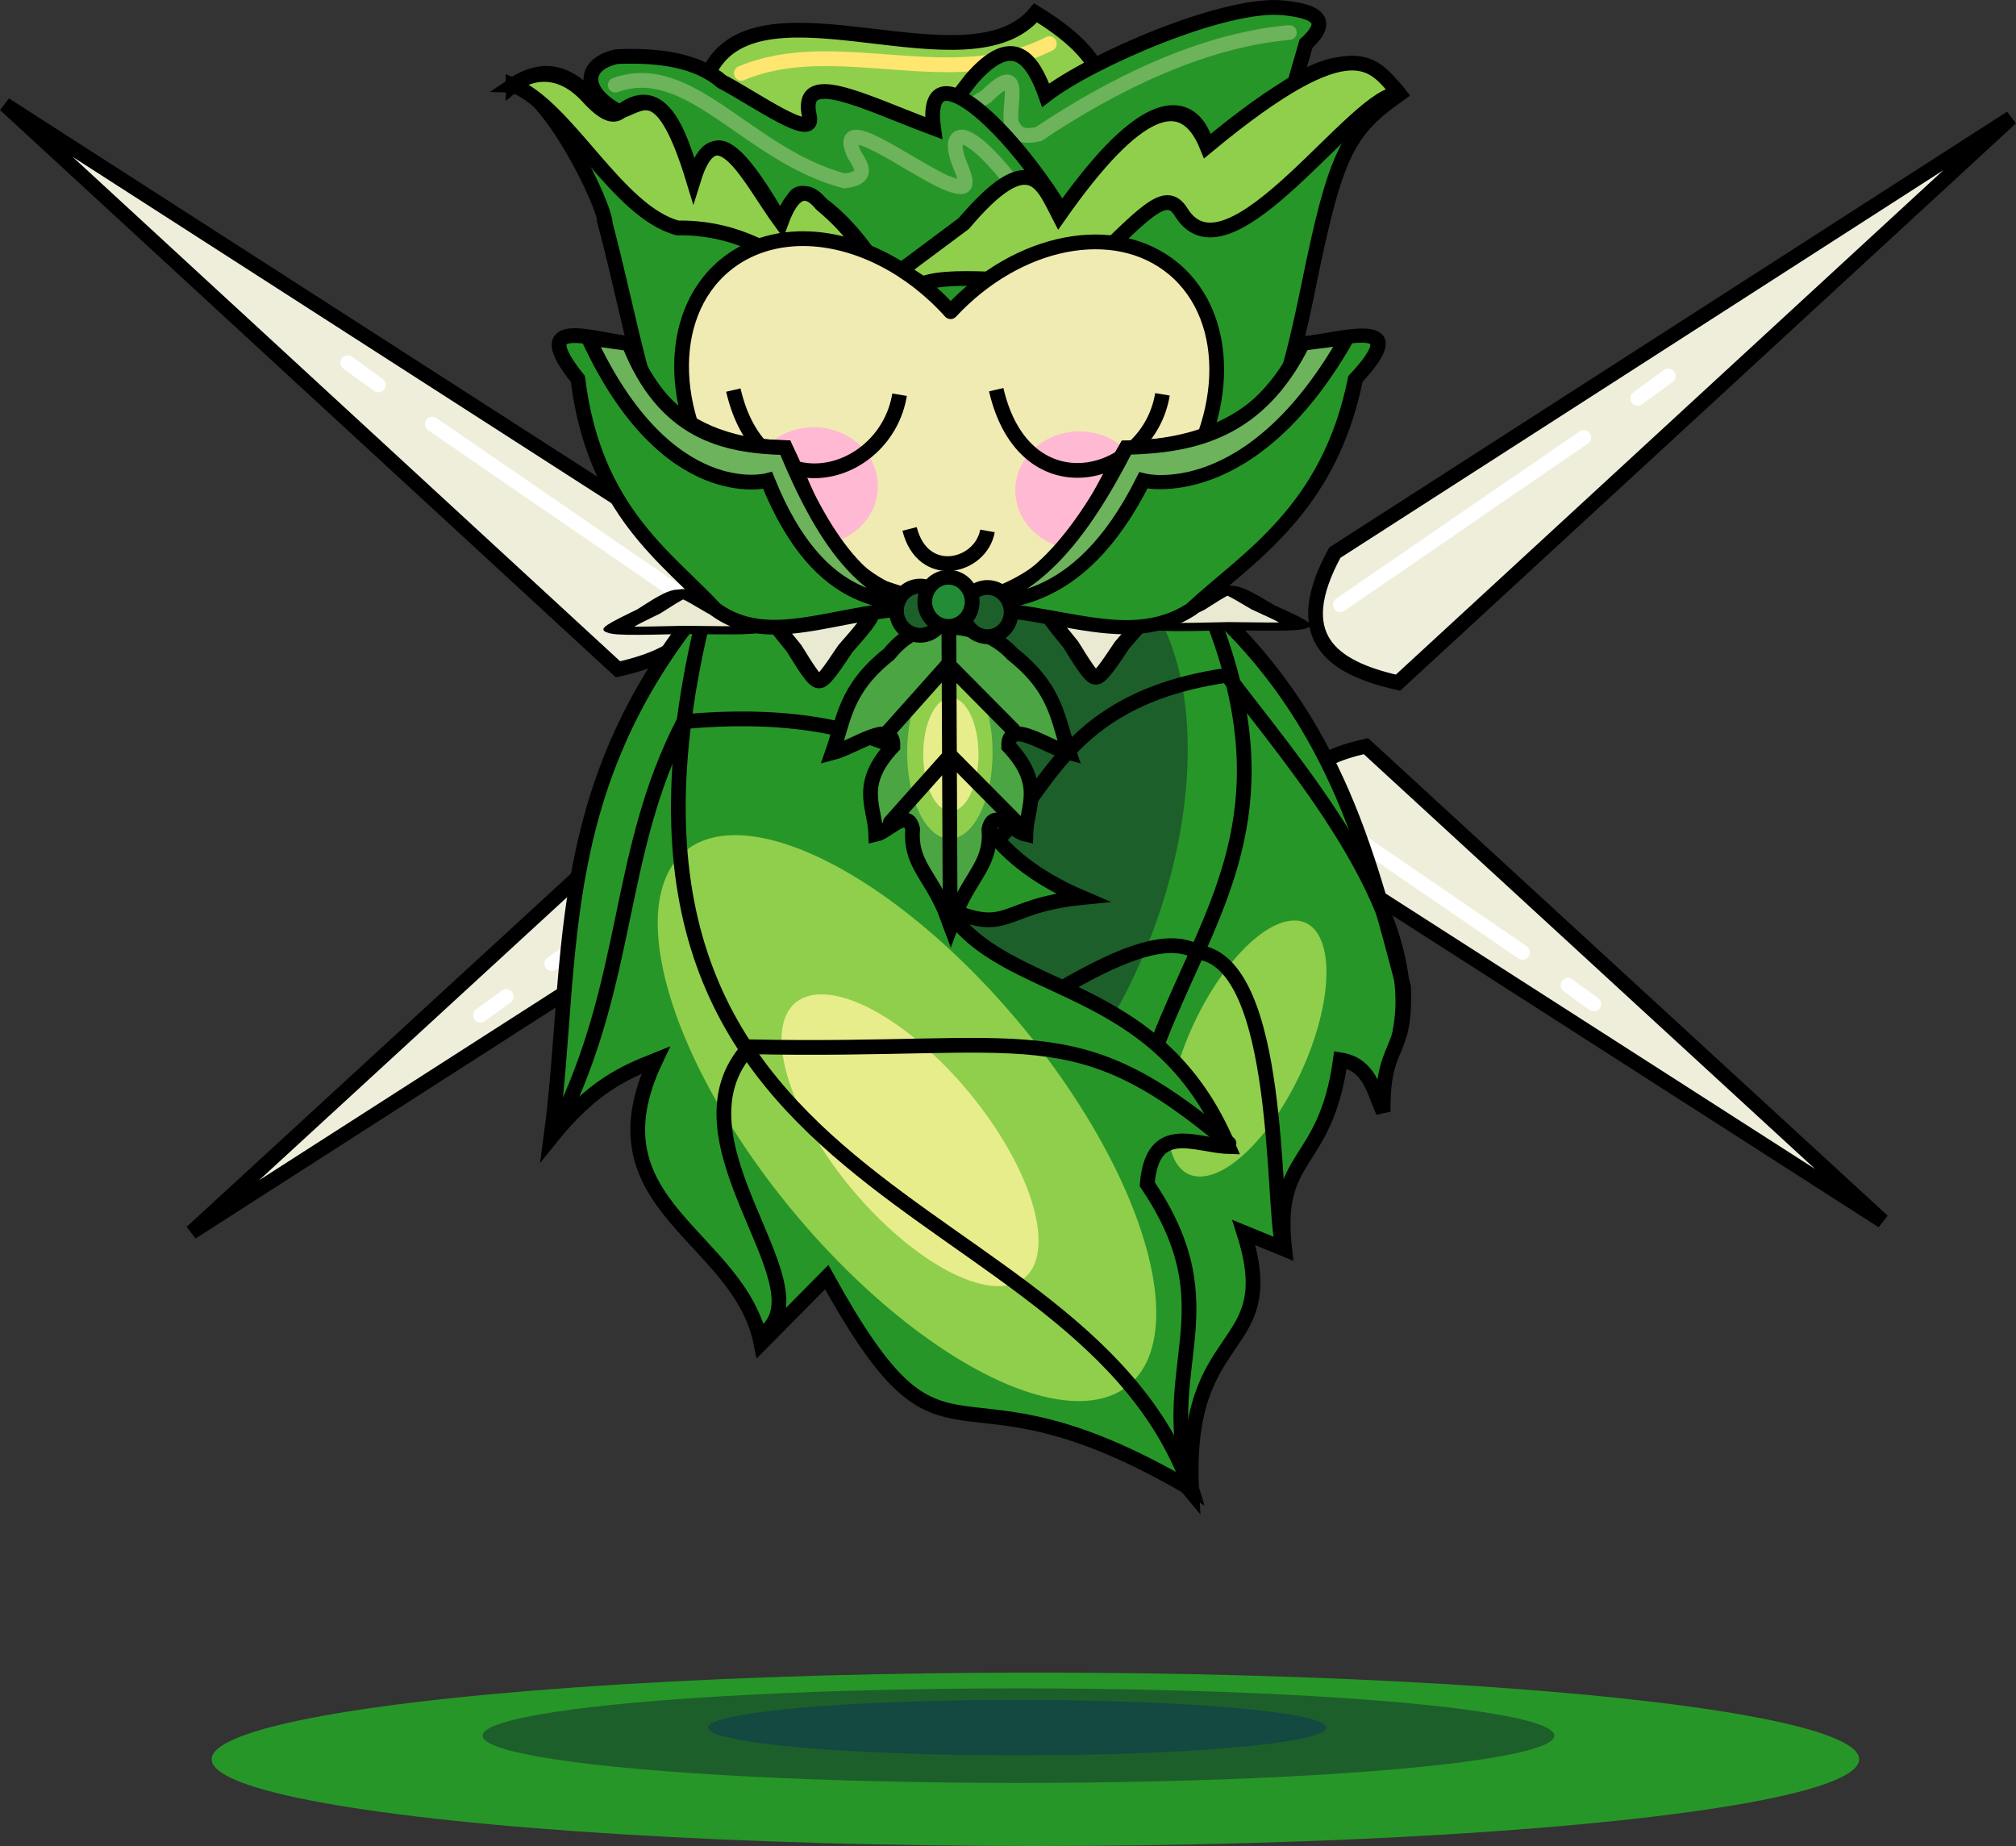 <?xml version="1.0" encoding="UTF-8" standalone="no"?>
<!-- Created with Inkscape (http://www.inkscape.org/) -->

<svg
   xmlns:dc="http://purl.org/dc/elements/1.1/"
   xmlns:cc="http://creativecommons.org/ns#"
   xmlns:rdf="http://www.w3.org/1999/02/22-rdf-syntax-ns#"
   xmlns:svg="http://www.w3.org/2000/svg"
   xmlns="http://www.w3.org/2000/svg"
   xmlns:sodipodi="http://sodipodi.sourceforge.net/DTD/sodipodi-0.dtd"
   xmlns:inkscape="http://www.inkscape.org/namespaces/inkscape"
   width="205.104mm"
   height="187.793mm"
   viewBox="0 0 205.104 187.793"
   version="1.1"
   id="svg3142"
   inkscape:version="0.92.4 (5da689c313, 2019-01-14)"
   sodipodi:docname="petalina.svg"
   inkscape:export-filename="C:\Users\jinny\Documents\GitHub\SYSHACK-2020\hackamon\petalina\petalina.png"
   inkscape:export-xdpi="300"
   inkscape:export-ydpi="300">
  <rect x="0" y="0" width="205.104" height="187.793" fill="#333333" stroke="none"/>
  <defs
     id="defs3136" />
  <sodipodi:namedview
     id="base"
     pagecolor="#ffffff"
     bordercolor="#666666"
     borderopacity="1.0"
     inkscape:pageopacity="0.0"
     inkscape:pageshadow="2"
     inkscape:zoom="0.7"
     inkscape:cx="196.83206"
     inkscape:cy="380.62009"
     inkscape:document-units="mm"
     inkscape:current-layer="layer24"
     showgrid="false"
     inkscape:window-width="1920"
     inkscape:window-height="1046"
     inkscape:window-x="-11"
     inkscape:window-y="-11"
     inkscape:window-maximized="1"
     inkscape:snap-bbox="true"
     inkscape:snap-global="false"
     fit-margin-top="0"
     fit-margin-left="0"
     fit-margin-right="0"
     fit-margin-bottom="0" />
  <g
     inkscape:groupmode="layer"
     id="layer24"
     inkscape:label="Platform"
     transform="translate(7.67,-41.588)">
    <ellipse
       style="opacity:1;fill:#279628;fill-opacity:1;fill-rule:evenodd;stroke:none;stroke-width:1.5;stroke-linecap:round;stroke-linejoin:round;stroke-miterlimit:4;stroke-dasharray:none;stroke-dashoffset:2.857;stroke-opacity:1;paint-order:fill markers stroke"
       id="path4239"
       cx="97.671"
       cy="220.561"
       rx="83.805"
       ry="8.82" />
    <ellipse
       style="opacity:1;fill:#1d5f2a;fill-opacity:1;fill-rule:evenodd;stroke:none;stroke-width:1.5;stroke-linecap:round;stroke-linejoin:round;stroke-miterlimit:4;stroke-dasharray:none;stroke-dashoffset:2.857;stroke-opacity:1;paint-order:fill markers stroke"
       id="path4245"
       cx="95.95"
       cy="218.155"
       rx="54.523"
       ry="4.811" />
    <ellipse
       style="opacity:1;fill:#134941;fill-opacity:1;fill-rule:evenodd;stroke:none;stroke-width:1.5;stroke-linecap:round;stroke-linejoin:round;stroke-miterlimit:4;stroke-dasharray:none;stroke-dashoffset:2.857;stroke-opacity:1;paint-order:fill markers stroke"
       id="path4245-3"
       cx="95.817"
       cy="217.342"
       rx="31.466"
       ry="2.826" />
  </g>
  <g
     inkscape:groupmode="layer"
     id="layer23"
     inkscape:label="Thorns"
     sodipodi:insensitive="true"
     transform="translate(7.67,-41.588)">
    <g
       id="g4170">
      <g
         id="g4112">
        <path
           style="fill:#eeeedb;fill-opacity:1;stroke:#000000;stroke-width:1.5;stroke-linecap:round;stroke-linejoin:miter;stroke-miterlimit:4;stroke-dasharray:none;stroke-opacity:1"
           d="m 128.134,97.807 c -4.66,8.55 -0.424,11.685 6.426,13.229 l 62.366,-57.452 z"
           id="path4081"
           inkscape:connector-curvature="0"
           sodipodi:nodetypes="cccc" />
        <path
           style="fill:none;stroke:#ffffff;stroke-width:1.5;stroke-linecap:round;stroke-linejoin:miter;stroke-miterlimit:4;stroke-dasharray:none;stroke-opacity:1"
           d="M 128.701,103.098 153.458,86.089"
           id="path4092"
           inkscape:connector-curvature="0" />
        <path
           style="fill:none;stroke:#ffffff;stroke-width:1.5;stroke-linecap:round;stroke-linejoin:miter;stroke-miterlimit:4;stroke-dasharray:none;stroke-opacity:1"
           d="m 158.946,82.107 3.114,-2.267"
           id="path4092-4"
           inkscape:connector-curvature="0" />
      </g>
      <g
         id="g4112-9"
         transform="matrix(-1,0,0,1,189.763,-1.357)">
        <path
           style="fill:#eeeedb;fill-opacity:1;stroke:#000000;stroke-width:1.5;stroke-linecap:round;stroke-linejoin:miter;stroke-miterlimit:4;stroke-dasharray:none;stroke-opacity:1"
           d="m 128.134,97.807 c -4.66,8.55 -0.424,11.685 6.426,13.229 l 62.366,-57.452 z"
           id="path4081-7"
           inkscape:connector-curvature="0"
           sodipodi:nodetypes="cccc" />
        <path
           style="fill:none;stroke:#ffffff;stroke-width:1.5;stroke-linecap:round;stroke-linejoin:miter;stroke-miterlimit:4;stroke-dasharray:none;stroke-opacity:1"
           d="M 128.701,103.098 153.458,86.089"
           id="path4092-1"
           inkscape:connector-curvature="0" />
        <path
           style="fill:none;stroke:#ffffff;stroke-width:1.5;stroke-linecap:round;stroke-linejoin:miter;stroke-miterlimit:4;stroke-dasharray:none;stroke-opacity:1"
           d="m 158.946,82.107 3.114,-2.267"
           id="path4092-4-3"
           inkscape:connector-curvature="0" />
      </g>
    </g>
    <g
       transform="matrix(0.843,0,0,-0.841,17.86,210.872)"
       id="g4170-7"
       style="stroke-width:1.187">
      <g
         id="g4112-5"
         style="stroke-width:1.187">
        <path
           style="fill:#eeeedb;fill-opacity:1;stroke:#000000;stroke-width:1.781;stroke-linecap:round;stroke-linejoin:miter;stroke-miterlimit:4;stroke-dasharray:none;stroke-opacity:1"
           d="m 128.134,97.807 c -4.66,8.55 -0.424,11.685 6.426,13.229 l 62.366,-57.452 z"
           id="path4081-5"
           inkscape:connector-curvature="0"
           sodipodi:nodetypes="cccc" />
        <path
           style="fill:none;stroke:#ffffff;stroke-width:1.781;stroke-linecap:round;stroke-linejoin:miter;stroke-miterlimit:4;stroke-dasharray:none;stroke-opacity:1"
           d="M 128.701,103.098 153.458,86.089"
           id="path4092-2"
           inkscape:connector-curvature="0" />
        <path
           style="fill:none;stroke:#ffffff;stroke-width:1.781;stroke-linecap:round;stroke-linejoin:miter;stroke-miterlimit:4;stroke-dasharray:none;stroke-opacity:1"
           d="m 158.946,82.107 3.114,-2.267"
           id="path4092-4-7"
           inkscape:connector-curvature="0" />
      </g>
      <g
         id="g4112-9-6"
         transform="matrix(-1,0,0,1,189.763,-1.357)"
         style="stroke-width:1.187">
        <path
           style="fill:#eeeedb;fill-opacity:1;stroke:#000000;stroke-width:1.781;stroke-linecap:round;stroke-linejoin:miter;stroke-miterlimit:4;stroke-dasharray:none;stroke-opacity:1"
           d="m 128.134,97.807 c -4.66,8.55 -0.424,11.685 6.426,13.229 l 62.366,-57.452 z"
           id="path4081-7-3"
           inkscape:connector-curvature="0"
           sodipodi:nodetypes="cccc" />
        <path
           style="fill:none;stroke:#ffffff;stroke-width:1.781;stroke-linecap:round;stroke-linejoin:miter;stroke-miterlimit:4;stroke-dasharray:none;stroke-opacity:1"
           d="M 128.701,103.098 153.458,86.089"
           id="path4092-1-3"
           inkscape:connector-curvature="0" />
        <path
           style="fill:none;stroke:#ffffff;stroke-width:1.781;stroke-linecap:round;stroke-linejoin:miter;stroke-miterlimit:4;stroke-dasharray:none;stroke-opacity:1"
           d="m 158.946,82.107 3.114,-2.267"
           id="path4092-4-3-7"
           inkscape:connector-curvature="0" />
      </g>
    </g>
  </g>
  <g
     inkscape:groupmode="layer"
     id="layer21"
     inkscape:label="Leaf Body"
     sodipodi:insensitive="true"
     transform="translate(7.67,-41.588)">
    <path
       style="fill:#279628;fill-opacity:1;stroke:#000000;stroke-width:1.5;stroke-linecap:butt;stroke-linejoin:miter;stroke-miterlimit:4;stroke-dasharray:none;stroke-opacity:1"
       d="m 113.771,101.775 c 14.131,12.016 17.639,26.156 21.356,40.254 0.262,7.258 -2.161,5.342 -2.079,12.662 -0.968,-2.165 -1.362,-4.807 -4.347,-5.292 -1.528,11.122 -6.809,9.327 -5.67,19.277 l -4.158,-1.701 c 4.033,12.652 -6.283,9.097 -5.292,26.458 L 69.926,141.085 85.423,98.185 Z"
       id="path3978"
       inkscape:connector-curvature="0"
       sodipodi:nodetypes="cccccccccc" />
    <ellipse
       style="opacity:1;fill:#1d5f2a;fill-opacity:1;fill-rule:evenodd;stroke:none;stroke-width:1.504;stroke-linecap:round;stroke-linejoin:round;stroke-miterlimit:4;stroke-dasharray:none;stroke-dashoffset:2.857;stroke-opacity:1;paint-order:fill markers stroke"
       id="path4007"
       cx="136.281"
       cy="70.226"
       rx="18.674"
       ry="33.245"
       transform="matrix(0.878,0.478,-0.39,0.921,0,0)" />
    <path
       style="fill:none;stroke:#000000;stroke-width:1.5;stroke-linecap:round;stroke-linejoin:miter;stroke-miterlimit:4;stroke-dasharray:none;stroke-opacity:1"
       d="m 134.749,146.565 c 2.532,-12.405 -11.363,-27.94 -17.576,-36.286 -22.648,3.26 -17.349,20.16 -32.884,20.789"
       id="path4003"
       inkscape:connector-curvature="0"
       sodipodi:nodetypes="ccc" />
    <path
       style="fill:none;stroke:#000000;stroke-width:1.5;stroke-linecap:butt;stroke-linejoin:miter;stroke-miterlimit:4;stroke-dasharray:none;stroke-opacity:1"
       d="m 115.283,103.476 c 15.067,36.876 -22.902,39.055 -2.457,89.202"
       id="path4001"
       inkscape:connector-curvature="0"
       sodipodi:nodetypes="cc" />
    <ellipse
       style="opacity:1;fill:#90cf4c;fill-opacity:1;fill-rule:evenodd;stroke:none;stroke-width:1.583;stroke-linecap:round;stroke-linejoin:round;stroke-miterlimit:4;stroke-dasharray:none;stroke-dashoffset:2.857;stroke-opacity:1;paint-order:fill markers stroke"
       id="path4009-5-7"
       cx="-178.198"
       cy="181.011"
       rx="6.858"
       ry="13.705"
       transform="matrix(-0.991,0.131,-0.317,0.948,0,0)" />
    <path
       style="fill:none;stroke:#000000;stroke-width:1.5;stroke-linecap:round;stroke-linejoin:miter;stroke-miterlimit:4;stroke-dasharray:none;stroke-opacity:1"
       d="m 122.842,168.299 c -1.129,-3.46 0.013,-28.919 -8.693,-29.86 -5.876,-3.434 -18.711,7.683 -28.159,11.717"
       id="path4005"
       inkscape:connector-curvature="0"
       sodipodi:nodetypes="ccc" />
    <path
       style="fill:#279628;fill-opacity:1;stroke:#000000;stroke-width:1.5;stroke-linecap:butt;stroke-linejoin:miter;stroke-miterlimit:4;stroke-dasharray:none;stroke-opacity:1"
       d="m 66.016,100.608 c -18.049,20.014 -15.132,38.122 -17.64,56.723 4.202,-5.224 7.449,-6.626 10.664,-7.904 -7.084,14.937 8.553,17.809 10.718,28.837 l 6.682,-6.753 c 12.7,22.964 11.885,6.719 37.15,21.609 -3.859,-12.482 4.17,-18.19 -4.544,-31.063 0.534,-6.473 4.935,-3.925 8.285,-3.827 -7.269,-17.382 -22.763,-15.039 -28.628,-24.218 6.412,2.787 5.35,-0.268 13.701,-1.119 -19.497,-8.345 -10.542,-25.365 -17.68,-36.562 z"
       id="path3976"
       inkscape:connector-curvature="0"
       sodipodi:nodetypes="cccccccccccc" />
    <ellipse
       style="opacity:1;fill:#90cf4c;fill-opacity:1;fill-rule:evenodd;stroke:none;stroke-width:1.583;stroke-linecap:round;stroke-linejoin:round;stroke-miterlimit:4;stroke-dasharray:none;stroke-dashoffset:2.857;stroke-opacity:1;paint-order:fill markers stroke"
       id="path4009"
       cx="-15.919"
       cy="183.206"
       rx="17.163"
       ry="34.296"
       transform="matrix(0.992,-0.125,0.548,0.837,0,0)" />
    <ellipse
       style="opacity:1;fill:#e8ed8c;fill-opacity:1;fill-rule:evenodd;stroke:none;stroke-width:1.583;stroke-linecap:round;stroke-linejoin:round;stroke-miterlimit:4;stroke-dasharray:none;stroke-dashoffset:2.857;stroke-opacity:1;paint-order:fill markers stroke"
       id="path4009-5"
       cx="-17.004"
       cy="185.737"
       rx="8.848"
       ry="17.682"
       transform="matrix(0.992,-0.125,0.548,0.837,0,0)" />
    <path
       style="fill:none;stroke:#000000;stroke-width:1.5;stroke-linecap:butt;stroke-linejoin:miter;stroke-miterlimit:4;stroke-dasharray:none;stroke-opacity:1"
       d="m 64.412,102.428 c -16.482,63.043 38.265,59.021 49.17,91.007"
       id="path3980"
       inkscape:connector-curvature="0"
       sodipodi:nodetypes="cc" />
    <path
       style="fill:none;stroke:#000000;stroke-width:1.5;stroke-linecap:butt;stroke-linejoin:miter;stroke-miterlimit:4;stroke-dasharray:none;stroke-opacity:1"
       d="m 49.042,156.204 c 7.532,-15.132 5.889,-27.709 12.851,-41.199 9.246,-0.861 17.227,0.177 23.624,3.591"
       id="path3982"
       inkscape:connector-curvature="0"
       sodipodi:nodetypes="ccc" />
    <path
       style="fill:none;stroke:#000000;stroke-width:1.5;stroke-linecap:round;stroke-linejoin:miter;stroke-miterlimit:4;stroke-dasharray:none;stroke-opacity:1"
       d="m 70.304,176.993 c 5.771,-5.024 -10.399,-19.572 -1.701,-28.915 28.648,0.591 32.979,-3.51 48.759,9.827"
       id="path3999"
       inkscape:connector-curvature="0"
       sodipodi:nodetypes="ccc" />
  </g>
  <g
     inkscape:groupmode="layer"
     id="layer22"
     inkscape:label="Collar Thorns"
     sodipodi:insensitive="true"
     transform="translate(7.67,-41.588)">
    <path
       sodipodi:type="star"
       style="opacity:1;fill:#eaead2;fill-opacity:1;fill-rule:evenodd;stroke:#000000;stroke-width:8.974;stroke-linecap:round;stroke-linejoin:round;stroke-miterlimit:4;stroke-dasharray:none;stroke-dashoffset:2.857;stroke-opacity:1;paint-order:fill markers stroke"
       id="path4026"
       sodipodi:sides="3"
       sodipodi:cx="-24.568451"
       sodipodi:cy="94.215775"
       sodipodi:r1="13.660018"
       sodipodi:r2="26.531801"
       sodipodi:arg1="1.5555771"
       sodipodi:arg2="2.6027746"
       inkscape:flatsided="false"
       inkscape:rounded="0.11"
       inkscape:randomized="0"
       d="m -24.361,107.874 c -2.528,0.038 -21.683,2.125 -22.981,-0.044 -1.297,-2.17 9.61,-18.055 10.84,-20.263 1.23,-2.208 9.001,-19.841 11.529,-19.88 2.528,-0.038 10.831,17.35 12.128,19.519 1.297,2.17 12.682,17.716 11.452,19.924 -1.23,2.208 -20.441,0.705 -22.969,0.744 z"
       inkscape:transform-center-x="-0.52897813"
       inkscape:transform-center-y="0.45337438"
       transform="matrix(0.3,0,0,0.093,69.299,95.634)" />
    <path
       sodipodi:type="star"
       style="opacity:1;fill:#eaead2;fill-opacity:1;fill-rule:evenodd;stroke:#000000;stroke-width:8.974;stroke-linecap:round;stroke-linejoin:round;stroke-miterlimit:4;stroke-dasharray:none;stroke-dashoffset:2.857;stroke-opacity:1;paint-order:fill markers stroke"
       id="path4026-1"
       sodipodi:sides="3"
       sodipodi:cx="-24.568451"
       sodipodi:cy="94.215775"
       sodipodi:r1="13.660018"
       sodipodi:r2="26.531801"
       sodipodi:arg1="1.5555771"
       sodipodi:arg2="2.6027746"
       inkscape:flatsided="false"
       inkscape:rounded="0.11"
       inkscape:randomized="0"
       d="m -24.361,107.874 c -2.528,0.038 -21.683,2.125 -22.981,-0.044 -1.297,-2.17 9.61,-18.055 10.84,-20.263 1.23,-2.208 9.001,-19.841 11.529,-19.88 2.528,-0.038 10.831,17.35 12.128,19.519 1.297,2.17 12.682,17.716 11.452,19.924 -1.23,2.208 -20.441,0.705 -22.969,0.744 z"
       inkscape:transform-center-x="-0.52897813"
       inkscape:transform-center-y="0.45337438"
       transform="matrix(0.3,0,0,0.093,124.672,95.256)" />
    <path
       sodipodi:type="star"
       style="opacity:1;fill:#eaead2;fill-opacity:1;fill-rule:evenodd;stroke:#000000;stroke-width:7.703;stroke-linecap:round;stroke-linejoin:round;stroke-miterlimit:4;stroke-dasharray:none;stroke-dashoffset:2.857;stroke-opacity:1;paint-order:fill markers stroke"
       id="path4026-0"
       sodipodi:sides="3"
       sodipodi:cx="-24.568451"
       sodipodi:cy="94.215775"
       sodipodi:r1="13.660018"
       sodipodi:r2="26.531801"
       sodipodi:arg1="1.5555771"
       sodipodi:arg2="2.6027746"
       inkscape:flatsided="false"
       inkscape:rounded="0.11"
       inkscape:randomized="0"
       d="m -24.361,107.874 c -2.528,0.038 -21.683,2.125 -22.981,-0.044 -1.297,-2.17 9.61,-18.055 10.84,-20.263 1.23,-2.208 9.001,-19.841 11.529,-19.88 2.528,-0.038 10.831,17.35 12.128,19.519 1.297,2.17 12.682,17.716 11.452,19.924 -1.23,2.208 -20.441,0.705 -22.969,0.744 z"
       inkscape:transform-center-x="-0.38979754"
       inkscape:transform-center-y="-0.83512076"
       transform="matrix(0.221,0,0,-0.172,109.331,122.21)" />
    <path
       sodipodi:type="star"
       style="opacity:1;fill:#eaead2;fill-opacity:1;fill-rule:evenodd;stroke:#000000;stroke-width:7.703;stroke-linecap:round;stroke-linejoin:round;stroke-miterlimit:4;stroke-dasharray:none;stroke-dashoffset:2.857;stroke-opacity:1;paint-order:fill markers stroke"
       id="path4026-0-5"
       sodipodi:sides="3"
       sodipodi:cx="-24.568451"
       sodipodi:cy="94.215775"
       sodipodi:r1="13.660018"
       sodipodi:r2="26.531801"
       sodipodi:arg1="1.5555771"
       sodipodi:arg2="2.6027746"
       inkscape:flatsided="false"
       inkscape:rounded="0.11"
       inkscape:randomized="0"
       d="m -24.361,107.874 c -2.528,0.038 -21.683,2.125 -22.981,-0.044 -1.297,-2.17 9.61,-18.055 10.84,-20.263 1.23,-2.208 9.001,-19.841 11.529,-19.88 2.528,-0.038 10.831,17.35 12.128,19.519 1.297,2.17 12.682,17.716 11.452,19.924 -1.23,2.208 -20.441,0.705 -22.969,0.744 z"
       inkscape:transform-center-x="-0.38979754"
       inkscape:transform-center-y="-0.83512076"
       transform="matrix(0.221,0,0,-0.172,81.171,122.588)" />
  </g>
  <g
     inkscape:label="Rose Head"
     inkscape:groupmode="layer"
     id="layer1"
     sodipodi:insensitive="true"
     transform="translate(7.67,-41.588)">
    <path
       style="fill:#90cf4c;fill-opacity:1;stroke:#000000;stroke-width:1.5;stroke-linecap:butt;stroke-linejoin:miter;stroke-miterlimit:4;stroke-dasharray:none;stroke-opacity:1"
       d="m 64.612,48.64 c 5.201,-9.687 26.341,2.418 33.075,-5.746 13.062,7.94 3.573,12.981 5.145,19.444 l -31.271,3.809 z"
       id="path3708"
       inkscape:connector-curvature="0"
       sodipodi:nodetypes="ccccc" />
    <path
       style="fill:none;stroke:#ffe671;stroke-width:1.5;stroke-linecap:round;stroke-linejoin:miter;stroke-miterlimit:4;stroke-dasharray:none;stroke-opacity:1"
       d="m 67.753,49.041 c 9.695,-4.063 21.26,2.092 31.337,-3.007"
       id="path3734"
       inkscape:connector-curvature="0"
       sodipodi:nodetypes="cc" />
    <path
       style="fill:#279628;fill-opacity:1;stroke:#000000;stroke-width:1.5;stroke-linecap:butt;stroke-linejoin:miter;stroke-miterlimit:4;stroke-dasharray:none;stroke-opacity:1"
       d="m 87.312,54.623 3.78,-4.914 c 4.327,-5.03 6.312,-2.1 7.622,1.567 v 0 c 4.67,-3.604 18.338,-9.509 24.198,-8.89 2.464,0.26 5.318,0.901 2.293,3.638 l -1.606,5.575 -17.67,22.017 c 0,0 -18.143,1.606 -18.426,1.228 -0.283,-0.378 -0.189,-20.222 -0.189,-20.222 z"
       id="path3706"
       inkscape:connector-curvature="0"
       sodipodi:nodetypes="ccccsccccc" />
    <path
       style="fill:none;fill-opacity:1;stroke:#6cb35b;stroke-width:1.5;stroke-linecap:round;stroke-linejoin:miter;stroke-miterlimit:4;stroke-dasharray:none;stroke-opacity:1"
       d="m 87.312,54.623 c 0.455,-0.159 5.368,-3.233 5.368,-3.233 4.063,-4.031 2.059,1.338 2.585,2.787 v 0 c 0.369,0.767 0.782,1.5 2.723,1.05 7.2,-4.814 16.399,-9.533 25.515,-10.33"
       id="path3738"
       inkscape:connector-curvature="0"
       sodipodi:nodetypes="cccccc" />
    <path
       style="fill:#279628;fill-opacity:1;stroke:#000000;stroke-width:1.5;stroke-linecap:butt;stroke-linejoin:miter;stroke-miterlimit:4;stroke-dasharray:none;stroke-opacity:1"
       d="m 57.855,58.242 c -0.73,-0.614 -1.483,-4.717 -2.528,-5.28 -3.993,-2.153 -3.607,-4.904 -0.237,-5.615 4.426,-0.183 8.199,0.407 10.669,2.534 3.437,1.805 9.512,6.171 8.926,3.567 -1.122,-4.984 5.2,-1.619 12.627,1.175 -1.512,-11.324 15.338,7.175 18.048,19.938 L 72.855,81.648 C 71.286,73.321 59.134,66.595 57.855,58.242 Z"
       id="path3689"
       inkscape:connector-curvature="0"
       sodipodi:nodetypes="csccscccc" />
    <path
       style="fill:none;fill-opacity:1;stroke:#6cb35b;stroke-width:1.5;stroke-linecap:round;stroke-linejoin:miter;stroke-miterlimit:4;stroke-dasharray:none;stroke-opacity:1"
       d="m 54.924,50.243 c 7.639,-2.74 13.435,7.118 23.319,9.755 2.548,-0.308 1.754,-1.496 1.002,-2.673 -2.096,-4.653 5.383,1.044 9.221,2.806 2.049,0.808 2.573,0.709 1.567,-1.674 -1.601,-3.792 0.354,-5.653 8.193,5.641 l 4.555,3.317"
       id="path3736"
       inkscape:connector-curvature="0"
       sodipodi:nodetypes="ccccscc" />
    <path
       style="fill:#279628;fill-opacity:1;stroke:#000000;stroke-width:1.5;stroke-linecap:butt;stroke-linejoin:miter;stroke-miterlimit:4;stroke-dasharray:none;stroke-opacity:1"
       d="m 53.927,64.429 c 2.424,9.152 3.851,18.587 7.978,27.255 8.002,14.04 43.845,16.029 54.637,1.81 4.967,-5.967 7.014,-13.444 8.924,-22.835 2.753,-13.534 3.988,-15.799 9.255,-19.506 -6.339,-8.057 -13.716,2.041 -19.592,5.33 -1.253,-4.755 -5.339,-4.983 -10.806,1.81 l -4.242,5.23 c -1.178,-3.118 -2.485,-7.3 -9.695,0.805 l -7.877,6.034 c 0.004,0 -2.538,-5.014 -6.597,-7.985 -3.08,-2.661 -2.735,-0.01 -4.114,1.832 -7.976,-14.044 -7.486,-4.273 -8.917,-4.318 -1.019,-3.193 -2.783,-10.435 -7.298,-7.031 -1.631,3.081 -4.287,-7.188 -11.047,-2.612 3.295,0.07 9.303,11.894 9.392,14.18 z"
       id="path3687"
       inkscape:connector-curvature="0"
       sodipodi:nodetypes="cccscccccccccccc" />
    <path
       style="fill:#90cf4c;fill-opacity:1;stroke:#000000;stroke-width:1.5;stroke-linecap:butt;stroke-linejoin:miter;stroke-miterlimit:4;stroke-dasharray:none;stroke-opacity:1"
       d="m 134.72,51.154 c -4.185,-0.572 -17.333,19.893 -22.208,12.037 -1.625,-2.619 -3.687,0.041 -10.522,6.61 -3.852,1.004 -12.361,-0.662 -15.794,0.649 l -2.191,-1.369 6.38,-4.752 c 6.795,-8.044 8.043,-3.983 9.695,-0.805 7.907,-11.282 12.683,-12.887 15.048,-7.04 15.227,-12.616 16.982,-8.203 19.592,-5.33 z"
       id="path3810"
       inkscape:connector-curvature="0"
       sodipodi:nodetypes="csccccccc" />
    <path
       style="fill:#90cf4c;fill-opacity:1;stroke:#000000;stroke-width:1.5;stroke-linecap:butt;stroke-linejoin:miter;stroke-miterlimit:4;stroke-dasharray:none;stroke-opacity:1"
       d="m 44.535,50.249 c 5.564,2.269 10.597,12.907 16.745,14.532 10.426,-0.19 15.906,8.347 23.86,12.52 C 82.109,72.33 82.176,67.58 75.911,62.378 74.202,60.293 72.876,61.261 71.797,64.21 68.622,59.891 65.22,52.311 62.879,59.892 59.751,49.632 57.744,52.129 55.582,52.861 55.096,53.175 54.42,53.93 52.137,51.427 48.231,47.147 44.535,50.249 44.535,50.249 Z"
       id="path3812"
       inkscape:connector-curvature="0"
       sodipodi:nodetypes="cccccccsc" />
  </g>
  <g
     inkscape:groupmode="layer"
     id="layer18"
     inkscape:label="Face"
     sodipodi:insensitive="true"
     transform="translate(7.67,-41.588)">
    <path
       style="opacity:1;fill:#f0eab3;fill-opacity:1;fill-rule:evenodd;stroke:#000000;stroke-width:1.5;stroke-linecap:round;stroke-linejoin:round;stroke-miterlimit:4;stroke-dasharray:none;stroke-dashoffset:2.857;stroke-opacity:1;paint-order:fill markers stroke"
       d="m 74.635,65.879 c -3.285,-0.134 -6.264,0.806 -8.547,2.696 -6.256,5.181 -5.814,16.047 0.988,24.271 3.695,4.462 8.717,7.425 13.683,8.073 l 8.068,2.652 6.647,-2.131 c 3.335,-0.573 11.243,-4.141 10.846,-4.124 1.607,-1.179 3.089,-2.577 4.391,-4.142 6.802,-8.224 7.244,-19.09 0.989,-24.271 C 105.782,64.006 95.911,65.919 89.042,73.296 85.029,68.83 79.705,66.089 74.635,65.879 Z"
       id="path3711"
       inkscape:connector-curvature="0"
       sodipodi:nodetypes="cccccccccccc" />
    <ellipse
       style="opacity:1;fill:#ffb9d2;fill-opacity:1;fill-rule:evenodd;stroke:none;stroke-width:1.5;stroke-linecap:round;stroke-linejoin:round;stroke-miterlimit:4;stroke-dasharray:none;stroke-dashoffset:2.857;stroke-opacity:1;paint-order:fill markers stroke"
       id="path3772"
       cx="75.123"
       cy="91.05"
       rx="6.52"
       ry="6" />
    <path
       style="fill:none;stroke:#000000;stroke-width:1.5;stroke-linecap:butt;stroke-linejoin:miter;stroke-miterlimit:4;stroke-dasharray:none;stroke-opacity:1"
       d="m 66.938,81.27 c 2.905,12.517 15.485,9.124 16.914,0.472"
       id="path3740"
       inkscape:connector-curvature="0"
       sodipodi:nodetypes="cc" />
    <ellipse
       style="opacity:1;fill:#ffb9d2;fill-opacity:1;fill-rule:evenodd;stroke:none;stroke-width:1.5;stroke-linecap:round;stroke-linejoin:round;stroke-miterlimit:4;stroke-dasharray:none;stroke-dashoffset:2.857;stroke-opacity:1;paint-order:fill markers stroke"
       id="path3772-4"
       cx="102.148"
       cy="91.475"
       rx="6.52"
       ry="6" />
    <path
       style="fill:none;stroke:#000000;stroke-width:1.5;stroke-linecap:butt;stroke-linejoin:miter;stroke-miterlimit:4;stroke-dasharray:none;stroke-opacity:1"
       d="m 93.682,81.231 c 2.905,12.517 15.485,9.124 16.914,0.472"
       id="path3740-6"
       inkscape:connector-curvature="0"
       sodipodi:nodetypes="cc" />
    <path
       style="fill:none;stroke:#000000;stroke-width:1.5;stroke-linecap:butt;stroke-linejoin:miter;stroke-miterlimit:4;stroke-dasharray:none;stroke-opacity:1"
       d="m 84.869,95.396 c 1.361,5.376 7.255,3.919 7.925,0.203"
       id="path3740-8"
       inkscape:connector-curvature="0"
       sodipodi:nodetypes="cc" />
  </g>
  <g
     inkscape:groupmode="layer"
     id="layer19"
     inkscape:label="Collar"
     sodipodi:insensitive="true"
     transform="translate(7.67,-41.588)">
    <g
       id="g3821">
      <path
         sodipodi:nodetypes="cccccc"
         inkscape:connector-curvature="0"
         id="path3815"
         d="m 56.318,76.545 c 0.571,1.575 3.149,10.368 15.911,10.583 3.323,6.527 4.222,14.203 16.597,16.442 -9.839,-0.978 -17.46,4.554 -23.721,-2.7e-4 -4.821,-5.205 -12.319,-9.948 -13.985,-23.435 -5.159,-6.427 1.337,-4.065 5.197,-3.591 z"
         style="fill:#279628;fill-opacity:1;stroke:#000000;stroke-width:1.5;stroke-linecap:butt;stroke-linejoin:miter;stroke-miterlimit:4;stroke-dasharray:none;stroke-opacity:1" />
      <path
         sodipodi:nodetypes="cccccc"
         inkscape:connector-curvature="0"
         id="path3817"
         d="M 52.184,75.968 C 60.161,93.251 70.426,90.467 70.426,90.467 75.823,103.876 83.26,102.83 87.491,103.237 80.298,103.026 75.887,96.002 72.23,87.129 65.849,86.966 59.882,85.511 56.318,76.545 Z"
         style="fill:#6cb35b;fill-opacity:1;stroke:#000000;stroke-width:1.5;stroke-linecap:butt;stroke-linejoin:miter;stroke-miterlimit:4;stroke-dasharray:none;stroke-opacity:1" />
    </g>
    <g
       transform="matrix(-1.082,0,-0.067,1,190.911,0)"
       id="g3821-7"
       style="stroke-width:0.962">
      <path
         sodipodi:nodetypes="cccccc"
         inkscape:connector-curvature="0"
         id="path3815-9"
         d="m 56.318,76.545 c 0.571,1.575 3.149,10.368 15.911,10.583 3.323,6.527 4.222,14.203 16.597,16.442 -9.839,-0.978 -17.46,4.554 -23.721,-2.7e-4 -4.821,-5.205 -12.319,-9.948 -13.985,-23.435 -5.159,-6.427 1.337,-4.065 5.197,-3.591 z"
         style="fill:#279628;fill-opacity:1;stroke:#000000;stroke-width:1.442;stroke-linecap:butt;stroke-linejoin:miter;stroke-miterlimit:4;stroke-dasharray:none;stroke-opacity:1" />
      <path
         sodipodi:nodetypes="cccccc"
         inkscape:connector-curvature="0"
         id="path3817-9"
         d="M 52.184,75.968 C 60.161,93.251 70.426,90.467 70.426,90.467 75.823,103.876 83.26,102.83 87.491,103.237 80.298,103.026 75.887,96.002 72.23,87.129 65.849,86.966 59.882,85.511 56.318,76.545 Z"
         style="fill:#6cb35b;fill-opacity:1;stroke:#000000;stroke-width:1.442;stroke-linecap:butt;stroke-linejoin:miter;stroke-miterlimit:4;stroke-dasharray:none;stroke-opacity:1" />
    </g>
  </g>
  <g
     inkscape:groupmode="layer"
     id="layer20"
     inkscape:label="Leaf Pendant"
     sodipodi:insensitive="true"
     transform="translate(7.67,-41.588)">
    <g
       id="g3889">
      <g
         id="g3914">
        <g
           id="g3934"
           transform="translate(17.954,3.307)">
          <g
             id="g3973"
             transform="translate(31.089,-6.993)">
            <g
               id="g3922">
              <path
                 sodipodi:nodetypes="ccccccccccccccccc"
                 inkscape:connector-curvature="0"
                 id="path3847"
                 transform="scale(0.265)"
                 d="m 147.572,411.357 c -9.423,0.216 -15.421,4.716 -20.293,10.621 -17.078,13.518 -17.283,25.24 -21.719,37.881 8.688,-2.226 23.564,-13.525 23.234,-2.525 -13.936,14.855 -6.825,23.305 -6.566,33.84 4.832,-1.05 12.31,-10.568 14.143,-2.02 -1.05,12.773 6.29,17.222 12.217,30.885 0.002,0.005 0.004,0.009 0.006,0.014 l 2.424,6.477 2.418,-6.459 0.008,-0.018 c 5.928,-13.674 13.271,-18.121 12.221,-30.898 1.832,-8.548 9.311,0.969 14.143,2.02 0.259,-10.535 7.37,-18.984 -6.566,-33.84 -0.329,-11 14.546,0.299 23.234,2.525 -4.436,-12.641 -4.641,-24.363 -21.719,-37.881 -9.493,-10.221 -22.234,-10.378 -27.184,-10.621 z"
                 style="fill:#4aa542;fill-opacity:1;stroke:#000000;stroke-width:5.669;stroke-linecap:butt;stroke-linejoin:miter;stroke-miterlimit:4;stroke-dasharray:none;stroke-opacity:1" />
              <ellipse
                 style="opacity:1;fill:#90cf4c;fill-opacity:1;fill-rule:evenodd;stroke:none;stroke-width:1.5;stroke-linecap:round;stroke-linejoin:round;stroke-miterlimit:4;stroke-dasharray:none;stroke-dashoffset:2.857;stroke-opacity:1;paint-order:fill markers stroke"
                 id="path3891"
                 cx="39.924"
                 cy="121.832"
                 rx="4.347"
                 ry="8.764" />
              <ellipse
                 style="opacity:1;fill:#e8ed8c;fill-opacity:1;fill-rule:evenodd;stroke:none;stroke-width:1.5;stroke-linecap:round;stroke-linejoin:round;stroke-miterlimit:4;stroke-dasharray:none;stroke-dashoffset:2.857;stroke-opacity:1;paint-order:fill markers stroke"
                 id="path3891-5"
                 cx="40.024"
                 cy="122.022"
                 rx="2.81"
                 ry="5.773" />
              <path
                 inkscape:connector-curvature="0"
                 id="path3866"
                 d="M 39.957,139.311 39.823,109.043"
                 style="fill:none;stroke:#000000;stroke-width:1.5;stroke-linecap:round;stroke-linejoin:miter;stroke-miterlimit:4;stroke-dasharray:none;stroke-opacity:1" />
              <path
                 sodipodi:nodetypes="ccc"
                 inkscape:connector-curvature="0"
                 id="path3868"
                 d="m 33.676,119.667 6.08,-6.815 6.615,6.682"
                 style="fill:none;stroke:#000000;stroke-width:1.5;stroke-linecap:round;stroke-linejoin:miter;stroke-miterlimit:4;stroke-dasharray:none;stroke-opacity:1" />
              <path
                 sodipodi:nodetypes="ccc"
                 inkscape:connector-curvature="0"
                 id="path3868-4"
                 d="m 33.876,128.922 6.08,-6.815 6.615,6.682"
                 style="fill:none;stroke:#000000;stroke-width:1.5;stroke-linecap:round;stroke-linejoin:miter;stroke-miterlimit:4;stroke-dasharray:none;stroke-opacity:1" />
            </g>
            <g
               id="g3960">
              <ellipse
                 ry="2.504"
                 rx="2.41"
                 cy="107.398"
                 cx="36.9"
                 id="path3924"
                 style="opacity:1;fill:#1d5f2a;fill-opacity:1;fill-rule:evenodd;stroke:#000000;stroke-width:1.5;stroke-linecap:round;stroke-linejoin:round;stroke-miterlimit:4;stroke-dasharray:none;stroke-dashoffset:2.857;stroke-opacity:1;paint-order:fill markers stroke" />
              <ellipse
                 ry="2.504"
                 rx="2.41"
                 cy="107.539"
                 cx="43.751"
                 id="path3924-0"
                 style="opacity:1;fill:#1d5f2a;fill-opacity:1;fill-rule:evenodd;stroke:#000000;stroke-width:1.5;stroke-linecap:round;stroke-linejoin:round;stroke-miterlimit:4;stroke-dasharray:none;stroke-dashoffset:2.857;stroke-opacity:1;paint-order:fill markers stroke" />
              <ellipse
                 ry="2.504"
                 rx="2.41"
                 cy="106.5"
                 cx="39.782"
                 id="path3924-6"
                 style="opacity:1;fill:#228c37;fill-opacity:1;fill-rule:evenodd;stroke:#000000;stroke-width:1.5;stroke-linecap:round;stroke-linejoin:round;stroke-miterlimit:4;stroke-dasharray:none;stroke-dashoffset:2.857;stroke-opacity:1;paint-order:fill markers stroke" />
            </g>
          </g>
        </g>
      </g>
    </g>
  </g>
</svg>
